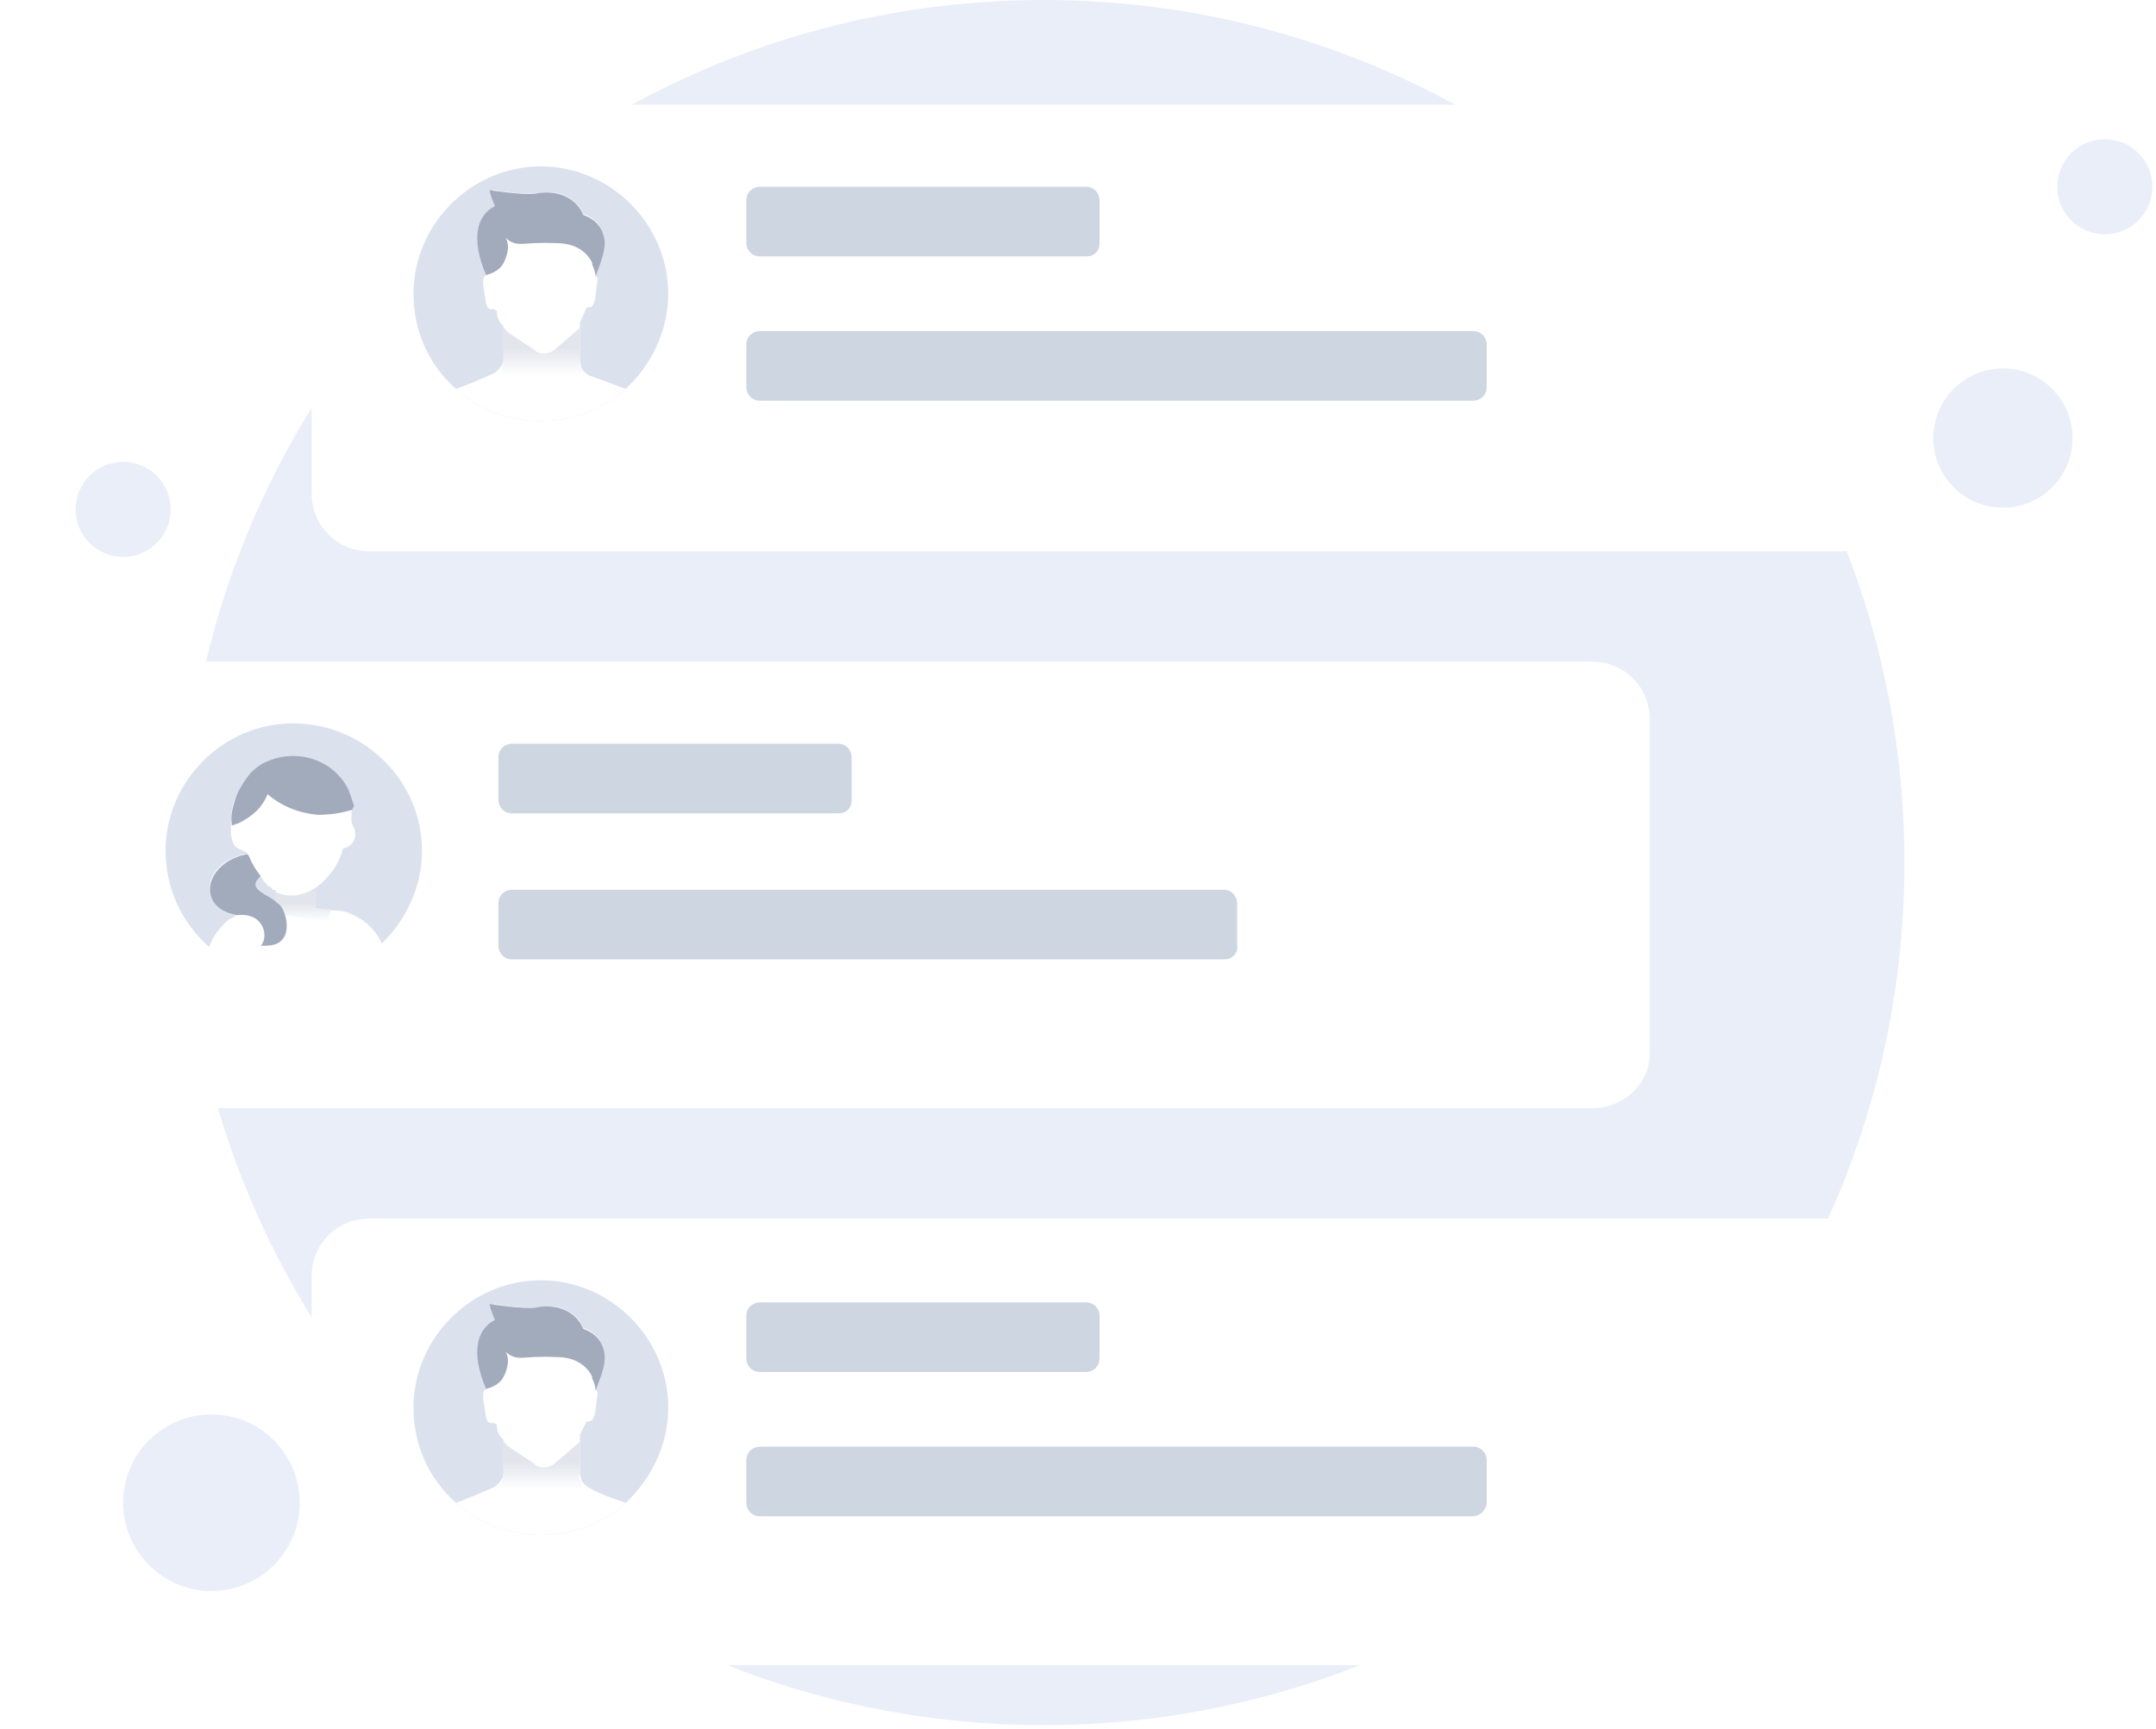 <svg width="323" height="259" viewBox="0 0 323 259" fill="none" xmlns="http://www.w3.org/2000/svg">
<path d="M156.333 258.469C227.564 258.469 285.313 200.72 285.313 129.234C285.313 57.748 227.564 0 156.333 0C85.101 0 27.353 57.748 27.353 129.234C27.353 200.72 85.101 258.469 156.333 258.469Z" fill="#EAEEF9"/>
<path d="M300.068 76.065C305.828 76.065 310.498 71.395 310.498 65.635C310.498 59.874 305.828 55.204 300.068 55.204C294.307 55.204 289.638 59.874 289.638 65.635C289.638 71.395 294.307 76.065 300.068 76.065Z" fill="#EAEEF9"/>
<path d="M315.332 35.107C319.266 35.107 322.455 31.918 322.455 27.984C322.455 24.05 319.266 20.861 315.332 20.861C311.398 20.861 308.209 24.05 308.209 27.984C308.209 31.918 311.398 35.107 315.332 35.107Z" fill="#EAEEF9"/>
<path d="M18.449 83.443C22.383 83.443 25.572 80.254 25.572 76.319C25.572 72.385 22.383 69.196 18.449 69.196C14.515 69.196 11.326 72.385 11.326 76.319C11.326 80.254 14.515 83.443 18.449 83.443Z" fill="#EAEEF9"/>
<path d="M31.678 238.371C38.984 238.371 44.906 232.449 44.906 225.143C44.906 217.837 38.984 211.914 31.678 211.914C24.372 211.914 18.449 217.837 18.449 225.143C18.449 232.449 24.372 238.371 31.678 238.371Z" fill="#EAEEF9"/>
<g filter="url(#filter0_d_21801_42310)">
<path d="M275.9 77.591H55.337C50.503 77.591 46.687 73.775 46.687 68.942V19.334C46.687 14.501 50.503 10.685 55.337 10.685H275.646C280.479 10.685 284.295 14.501 284.295 19.334V68.942C284.55 73.775 280.479 77.591 275.9 77.591Z" fill="white"/>
</g>
<path d="M100.111 44.011C100.111 49.607 97.567 54.695 93.751 58.257C90.444 61.31 85.864 63.09 81.031 63.09C76.197 63.09 71.618 61.31 68.311 58.257C64.24 54.695 61.951 49.607 61.951 44.011C61.951 33.58 70.6 24.931 81.031 24.931C91.461 24.931 100.111 33.58 100.111 44.011Z" fill="#DCE1EE"/>
<path d="M93.751 58.257C90.444 61.31 85.864 63.09 81.031 63.09C76.197 63.09 71.618 61.31 68.311 58.257C69.837 57.748 71.618 56.985 73.908 55.967C74.416 55.713 74.925 55.204 75.18 54.695C75.434 54.441 75.434 53.932 75.434 53.678V48.844L75.18 48.59C74.671 48.081 74.416 47.318 74.416 46.554L73.908 46.3C72.636 46.554 72.89 45.282 72.381 42.739C72.381 41.721 72.381 41.467 72.89 41.212L73.399 40.703C71.109 35.361 72.127 32.054 74.671 30.782C73.908 29.001 73.908 28.492 73.908 28.492C73.908 28.492 78.996 29.255 80.522 29.001C82.812 28.492 86.119 29.001 87.391 32.054C89.426 32.817 90.189 34.089 90.444 35.615C90.698 37.905 89.426 40.449 89.172 41.212C89.426 41.467 89.68 41.721 89.426 42.484C89.172 44.774 89.172 46.3 87.9 46.046L86.882 48.335C86.882 48.59 86.882 48.59 86.882 48.844C86.882 49.099 86.882 49.862 86.882 53.932C86.882 54.441 87.136 54.95 87.136 55.204C87.391 55.713 87.9 55.967 88.154 56.222C90.444 56.985 92.224 57.748 93.751 58.257Z" fill="white"/>
<path d="M89.239 41.467C89.239 40.937 88.974 40.143 88.709 39.613V39.348C87.65 37.23 85.532 36.436 83.413 36.436C78.118 36.171 77.588 37.23 75.735 35.641C76.264 36.436 76.264 37.76 75.47 39.348C74.94 40.407 73.881 40.937 72.822 41.202C70.439 35.641 71.498 32.199 74.146 30.875C73.352 29.022 73.352 28.492 73.352 28.492C73.352 28.492 78.647 29.287 80.236 29.022C82.619 28.492 86.061 29.022 87.385 32.199C89.503 32.993 90.298 34.317 90.562 35.906C90.827 37.76 89.503 40.407 89.239 41.467Z" fill="#A2ABBC"/>
<path d="M87.136 55.204V56.222H75.18V54.95C75.434 54.695 75.434 54.186 75.434 53.932V49.098L75.18 48.844V48.59C75.434 49.098 75.689 49.353 76.197 49.862L80.013 52.406C80.776 53.169 82.048 53.169 83.066 52.406L86.628 49.353L86.882 49.098C86.882 49.353 86.882 50.116 86.882 54.186C86.628 54.441 86.882 54.695 87.136 55.204Z" fill="url(#paint0_linear_21801_42310)"/>
<path d="M162.693 38.414H113.848C112.576 38.414 111.813 37.396 111.813 36.379V30.019C111.813 28.747 112.831 27.984 113.848 27.984H162.693C163.965 27.984 164.728 29.001 164.728 30.019V36.379C164.728 37.651 163.965 38.414 162.693 38.414Z" fill="#CED6E2"/>
<path d="M220.696 60.038H113.848C112.576 60.038 111.813 59.02 111.813 58.003V51.643C111.813 50.371 112.831 49.607 113.848 49.607H220.696C221.968 49.607 222.731 50.625 222.731 51.643V58.003C222.731 59.275 221.713 60.038 220.696 60.038Z" fill="#CED6E2"/>
<g filter="url(#filter1_d_21801_42310)">
<path d="M275.9 244.477H55.337C50.503 244.477 46.687 240.661 46.687 235.828V186.22C46.687 181.386 50.503 177.57 55.337 177.57H275.646C280.479 177.57 284.295 181.386 284.295 186.22V235.828C284.55 240.661 280.479 244.477 275.9 244.477Z" fill="white"/>
</g>
<path d="M100.111 210.897C100.111 216.493 97.567 221.581 93.751 225.143C90.444 228.196 85.864 229.976 81.031 229.976C76.197 229.976 71.618 228.196 68.311 225.143C64.24 221.581 61.951 216.493 61.951 210.897C61.951 200.466 70.6 191.817 81.031 191.817C91.461 191.817 100.111 200.466 100.111 210.897Z" fill="#DCE1EE"/>
<path d="M93.751 225.143C90.444 228.196 85.864 229.977 81.031 229.977C76.197 229.977 71.618 228.196 68.311 225.143C69.837 224.634 71.618 223.871 73.908 222.853C74.416 222.599 74.925 222.09 75.18 221.581C75.434 221.327 75.434 220.818 75.434 220.564V215.73L75.18 215.476C74.671 214.967 74.416 214.204 74.416 213.441L73.908 213.186C72.636 213.441 72.89 212.169 72.381 209.625C72.381 208.607 72.381 208.353 72.89 208.098L73.399 207.59C71.109 202.247 72.127 198.94 74.671 197.668C73.908 195.887 73.908 195.378 73.908 195.378C73.908 195.378 78.996 196.142 80.522 195.887C82.812 195.378 86.119 195.887 87.391 198.94C89.426 199.703 90.189 200.975 90.444 202.502C90.698 204.791 89.426 207.335 89.172 208.098C89.426 208.353 89.68 208.607 89.426 209.37C89.172 211.66 89.172 213.186 87.9 212.932L86.882 214.967C86.882 215.221 86.882 215.221 86.882 215.476C86.882 215.73 86.882 216.493 86.882 220.564C86.882 221.073 87.136 221.581 87.136 221.836C87.391 222.345 87.9 222.599 88.154 222.853C90.444 224.125 92.224 224.634 93.751 225.143Z" fill="white"/>
<path d="M89.239 208.353C89.239 207.823 88.974 207.029 88.709 206.499V206.235C87.65 204.116 85.532 203.322 83.413 203.322C78.118 203.057 77.588 204.116 75.735 202.528C76.264 203.322 76.264 204.646 75.47 206.235C74.94 207.294 73.881 207.823 72.822 208.088C70.439 202.528 71.498 199.085 74.146 197.761C73.352 195.908 73.352 195.378 73.352 195.378C73.352 195.378 78.647 196.173 80.236 195.908C82.619 195.378 86.061 195.908 87.385 199.085C89.503 199.88 90.298 201.204 90.562 202.792C90.827 204.911 89.503 207.294 89.239 208.353Z" fill="#A2ABBC"/>
<path d="M87.136 222.09V223.108H75.18V221.836C75.434 221.582 75.434 221.073 75.434 220.818V215.985L75.18 215.73V215.476C75.434 215.985 75.689 216.239 76.197 216.748L80.013 219.292C80.776 220.055 82.048 220.055 83.066 219.292L86.628 216.239L86.882 215.985C86.882 216.239 86.882 217.002 86.882 221.073C86.628 221.327 86.882 221.836 87.136 222.09Z" fill="url(#paint1_linear_21801_42310)"/>
<path d="M162.693 205.554H113.848C112.576 205.554 111.813 204.537 111.813 203.519V197.159C111.813 195.887 112.831 195.124 113.848 195.124H162.693C163.965 195.124 164.728 196.141 164.728 197.159V203.519C164.728 204.537 163.965 205.554 162.693 205.554Z" fill="#CED6E2"/>
<path d="M220.696 227.178H113.848C112.576 227.178 111.813 226.16 111.813 225.143V218.783C111.813 217.511 112.831 216.748 113.848 216.748H220.696C221.968 216.748 222.731 217.765 222.731 218.783V225.143C222.731 226.16 221.713 227.178 220.696 227.178Z" fill="#CED6E2"/>
<g filter="url(#filter2_d_21801_42310)">
<path d="M238.504 161.034H18.195C13.361 161.034 9.545 157.218 9.545 152.385V102.777C9.545 97.943 13.361 94.127 18.195 94.127H238.504C243.337 94.127 247.153 97.943 247.153 102.777V152.385C247.407 157.218 243.337 161.034 238.504 161.034Z" fill="white"/>
</g>
<path d="M125.551 121.857H76.706C75.434 121.857 74.671 120.84 74.671 119.822V113.462C74.671 112.19 75.688 111.427 76.706 111.427H125.551C126.823 111.427 127.586 112.444 127.586 113.462V119.822C127.586 121.094 126.823 121.857 125.551 121.857Z" fill="#CED6E2"/>
<path d="M183.553 143.735H76.706C75.434 143.735 74.671 142.718 74.671 141.7V135.34C74.671 134.068 75.688 133.305 76.706 133.305H183.299C184.571 133.305 185.334 134.323 185.334 135.34V141.7C185.589 142.718 184.571 143.735 183.553 143.735Z" fill="#CED6E2"/>
<path d="M63.223 127.454C63.223 132.796 60.933 137.63 57.372 141.191C57.117 141.446 57.117 141.446 56.863 141.7C53.556 144.753 48.977 146.534 44.143 146.534C39.309 146.534 34.985 144.753 31.678 141.954C31.678 141.954 31.678 141.954 31.423 141.954C27.353 138.393 24.809 133.305 24.809 127.454C24.809 117.023 33.458 108.374 43.889 108.374C54.573 108.374 63.223 117.023 63.223 127.454Z" fill="#DCE1EE"/>
<path d="M57.297 141.578C56.523 139.773 55.233 138.225 53.169 137.193C52.137 136.677 51.364 136.419 50.074 136.419H49.3C47.494 136.419 47.236 136.161 47.236 136.161V133.065C49.3 131.517 50.847 129.453 51.364 127.131C52.653 126.873 53.427 125.841 53.169 124.551C53.169 124.035 52.653 123.519 52.653 123.004C52.653 122.746 52.653 122.488 52.653 122.23C52.653 121.972 52.653 121.972 52.653 121.714C52.653 121.456 52.653 121.456 52.653 121.198C52.653 120.166 52.395 119.392 51.621 118.36C50.074 115.522 46.978 113.716 43.624 113.716C42.85 113.716 42.334 113.716 41.56 113.974C40.27 114.232 39.238 114.748 38.206 115.522C37.948 115.78 37.948 115.78 37.69 116.038C37.69 116.038 37.69 116.038 37.432 116.296C36.4 117.328 35.626 118.618 35.11 119.908C34.594 121.198 34.594 122.746 34.594 124.293C34.594 124.293 34.594 124.293 34.594 124.551C34.594 124.809 34.594 124.809 34.594 125.067C34.594 125.067 34.594 125.325 34.337 125.325C34.852 124.809 34.594 125.583 34.852 126.099C35.368 127.389 36.142 127.131 37.174 127.905C37.174 127.905 37.174 127.905 36.916 127.905L35.884 128.163C30.209 129.969 29.693 135.903 35.368 137.193C34.852 137.451 34.594 137.709 34.337 137.709C32.789 138.999 31.757 140.546 31.241 142.094C34.594 144.932 38.98 146.738 43.882 146.738C48.784 146.738 53.427 144.932 56.781 141.836C57.039 142.094 57.297 141.836 57.297 141.578C57.555 141.578 57.555 141.578 57.297 141.578ZM41.302 135.387C41.044 135.129 40.786 134.871 40.786 134.871C40.528 134.613 40.27 134.613 40.012 134.355C40.012 134.355 39.754 134.355 39.754 134.097C38.98 133.581 38.206 133.065 37.948 132.291C37.948 132.033 38.206 131.517 38.722 131.001C38.98 131.259 39.238 131.517 39.496 132.033C39.754 132.291 40.012 132.549 40.27 132.807C40.528 132.807 40.786 133.065 40.786 133.323C40.786 133.323 40.786 133.323 41.044 133.323C41.044 133.323 41.044 133.323 41.302 133.323V135.387Z" fill="white"/>
<path d="M49.613 136.271C49.358 137.289 48.849 138.052 48.849 138.052L39.182 136.525L39.691 133.981C39.691 133.981 39.945 133.981 39.945 134.236C40.2 134.49 40.454 134.49 40.709 134.745C40.963 134.745 40.963 134.999 41.217 135.253V133.473C41.217 133.473 41.217 133.473 40.963 133.473C42.489 134.236 44.525 134.745 47.323 132.964V136.017C47.577 136.017 47.832 136.271 49.613 136.271Z" fill="url(#paint2_linear_21801_42310)"/>
<path d="M47.602 122.082C49.417 122.082 51.232 121.823 52.788 121.304C52.788 121.304 52.788 121.045 53.047 120.786C52.788 120.008 52.528 118.971 52.01 117.934C50.454 115.082 47.343 113.267 43.972 113.267C43.195 113.267 42.449 113.322 41.408 113.582C40.024 114.005 39.381 114.377 39.053 114.575C39.053 114.575 38.295 115.085 37.75 115.6C37.205 116.116 35.935 117.934 35.417 119.23C34.898 120.786 34.48 122.108 34.739 123.664C34.998 123.664 35.417 123.378 35.676 123.378C37.75 122.341 39.306 121.045 40.083 118.971C42.158 120.786 44.75 121.823 47.602 122.082Z" fill="#A2ABBC"/>
<path d="M38.801 131.27C39.055 131.524 39.309 131.779 39.564 132.033C39.309 131.779 39.055 131.524 38.801 131.27Z" fill="#3973F4"/>
<path d="M42.362 140.682C41.599 141.7 40.327 141.7 39.055 141.7C40.327 140.428 39.564 136.612 35.493 137.121C29.642 136.103 30.405 129.998 36.002 128.217L37.02 127.962C37.02 127.962 37.02 127.962 37.274 128.217C37.783 129.489 38.292 130.252 39.055 131.27C36.766 133.305 40.073 133.814 41.599 135.34C42.617 135.849 43.634 139.156 42.362 140.682Z" fill="#A2ABBC"/>
<defs>
<filter id="filter0_d_21801_42310" x="37.687" y="6.685" width="255.619" height="84.907" filterUnits="userSpaceOnUse" colorInterpolationFilters="sRGB">
<feFlood floodOpacity="0" result="BackgroundImageFix"/>
<feColorMatrix in="SourceAlpha" type="matrix" values="0 0 0 0 0 0 0 0 0 0 0 0 0 0 0 0 0 0 127 0" result="hardAlpha"/>
<feOffset dy="5"/>
<feGaussianBlur stdDeviation="4.5"/>
<feColorMatrix type="matrix" values="0 0 0 0 0.398 0 0 0 0 0.477 0 0 0 0 0.575 0 0 0 0.17 0"/>
<feBlend mode="normal" in2="BackgroundImageFix" result="effect1_dropShadow_21801_42310"/>
<feBlend mode="normal" in="SourceGraphic" in2="effect1_dropShadow_21801_42310" result="shape"/>
</filter>
<filter id="filter1_d_21801_42310" x="37.687" y="173.57" width="255.619" height="84.907" filterUnits="userSpaceOnUse" colorInterpolationFilters="sRGB">
<feFlood floodOpacity="0" result="BackgroundImageFix"/>
<feColorMatrix in="SourceAlpha" type="matrix" values="0 0 0 0 0 0 0 0 0 0 0 0 0 0 0 0 0 0 127 0" result="hardAlpha"/>
<feOffset dy="5"/>
<feGaussianBlur stdDeviation="4.5"/>
<feColorMatrix type="matrix" values="0 0 0 0 0.398 0 0 0 0 0.477 0 0 0 0 0.575 0 0 0 0.17 0"/>
<feBlend mode="normal" in2="BackgroundImageFix" result="effect1_dropShadow_21801_42310"/>
<feBlend mode="normal" in="SourceGraphic" in2="effect1_dropShadow_21801_42310" result="shape"/>
</filter>
<filter id="filter2_d_21801_42310" x="0.545" y="90.127" width="255.619" height="84.907" filterUnits="userSpaceOnUse" colorInterpolationFilters="sRGB">
<feFlood floodOpacity="0" result="BackgroundImageFix"/>
<feColorMatrix in="SourceAlpha" type="matrix" values="0 0 0 0 0 0 0 0 0 0 0 0 0 0 0 0 0 0 127 0" result="hardAlpha"/>
<feOffset dy="5"/>
<feGaussianBlur stdDeviation="4.5"/>
<feColorMatrix type="matrix" values="0 0 0 0 0.398 0 0 0 0 0.477 0 0 0 0 0.575 0 0 0 0.17 0"/>
<feBlend mode="normal" in2="BackgroundImageFix" result="effect1_dropShadow_21801_42310"/>
<feBlend mode="normal" in="SourceGraphic" in2="effect1_dropShadow_21801_42310" result="shape"/>
</filter>
<linearGradient id="paint0_linear_21801_42310" x1="81.162" y1="56.268" x2="81.162" y2="52.064" gradientUnits="userSpaceOnUse">
<stop stop-color="white"/>
<stop offset="1" stop-color="#E2E5EC"/>
</linearGradient>
<linearGradient id="paint1_linear_21801_42310" x1="81.162" y1="223.154" x2="81.162" y2="218.95" gradientUnits="userSpaceOnUse">
<stop stop-color="white"/>
<stop offset="1" stop-color="#E2E5EC"/>
</linearGradient>
<linearGradient id="paint2_linear_21801_42310" x1="44.401" y1="138.083" x2="44.401" y2="135.28" gradientUnits="userSpaceOnUse">
<stop stop-color="white"/>
<stop offset="1" stop-color="#E2E5EC"/>
</linearGradient>
</defs>
</svg>
